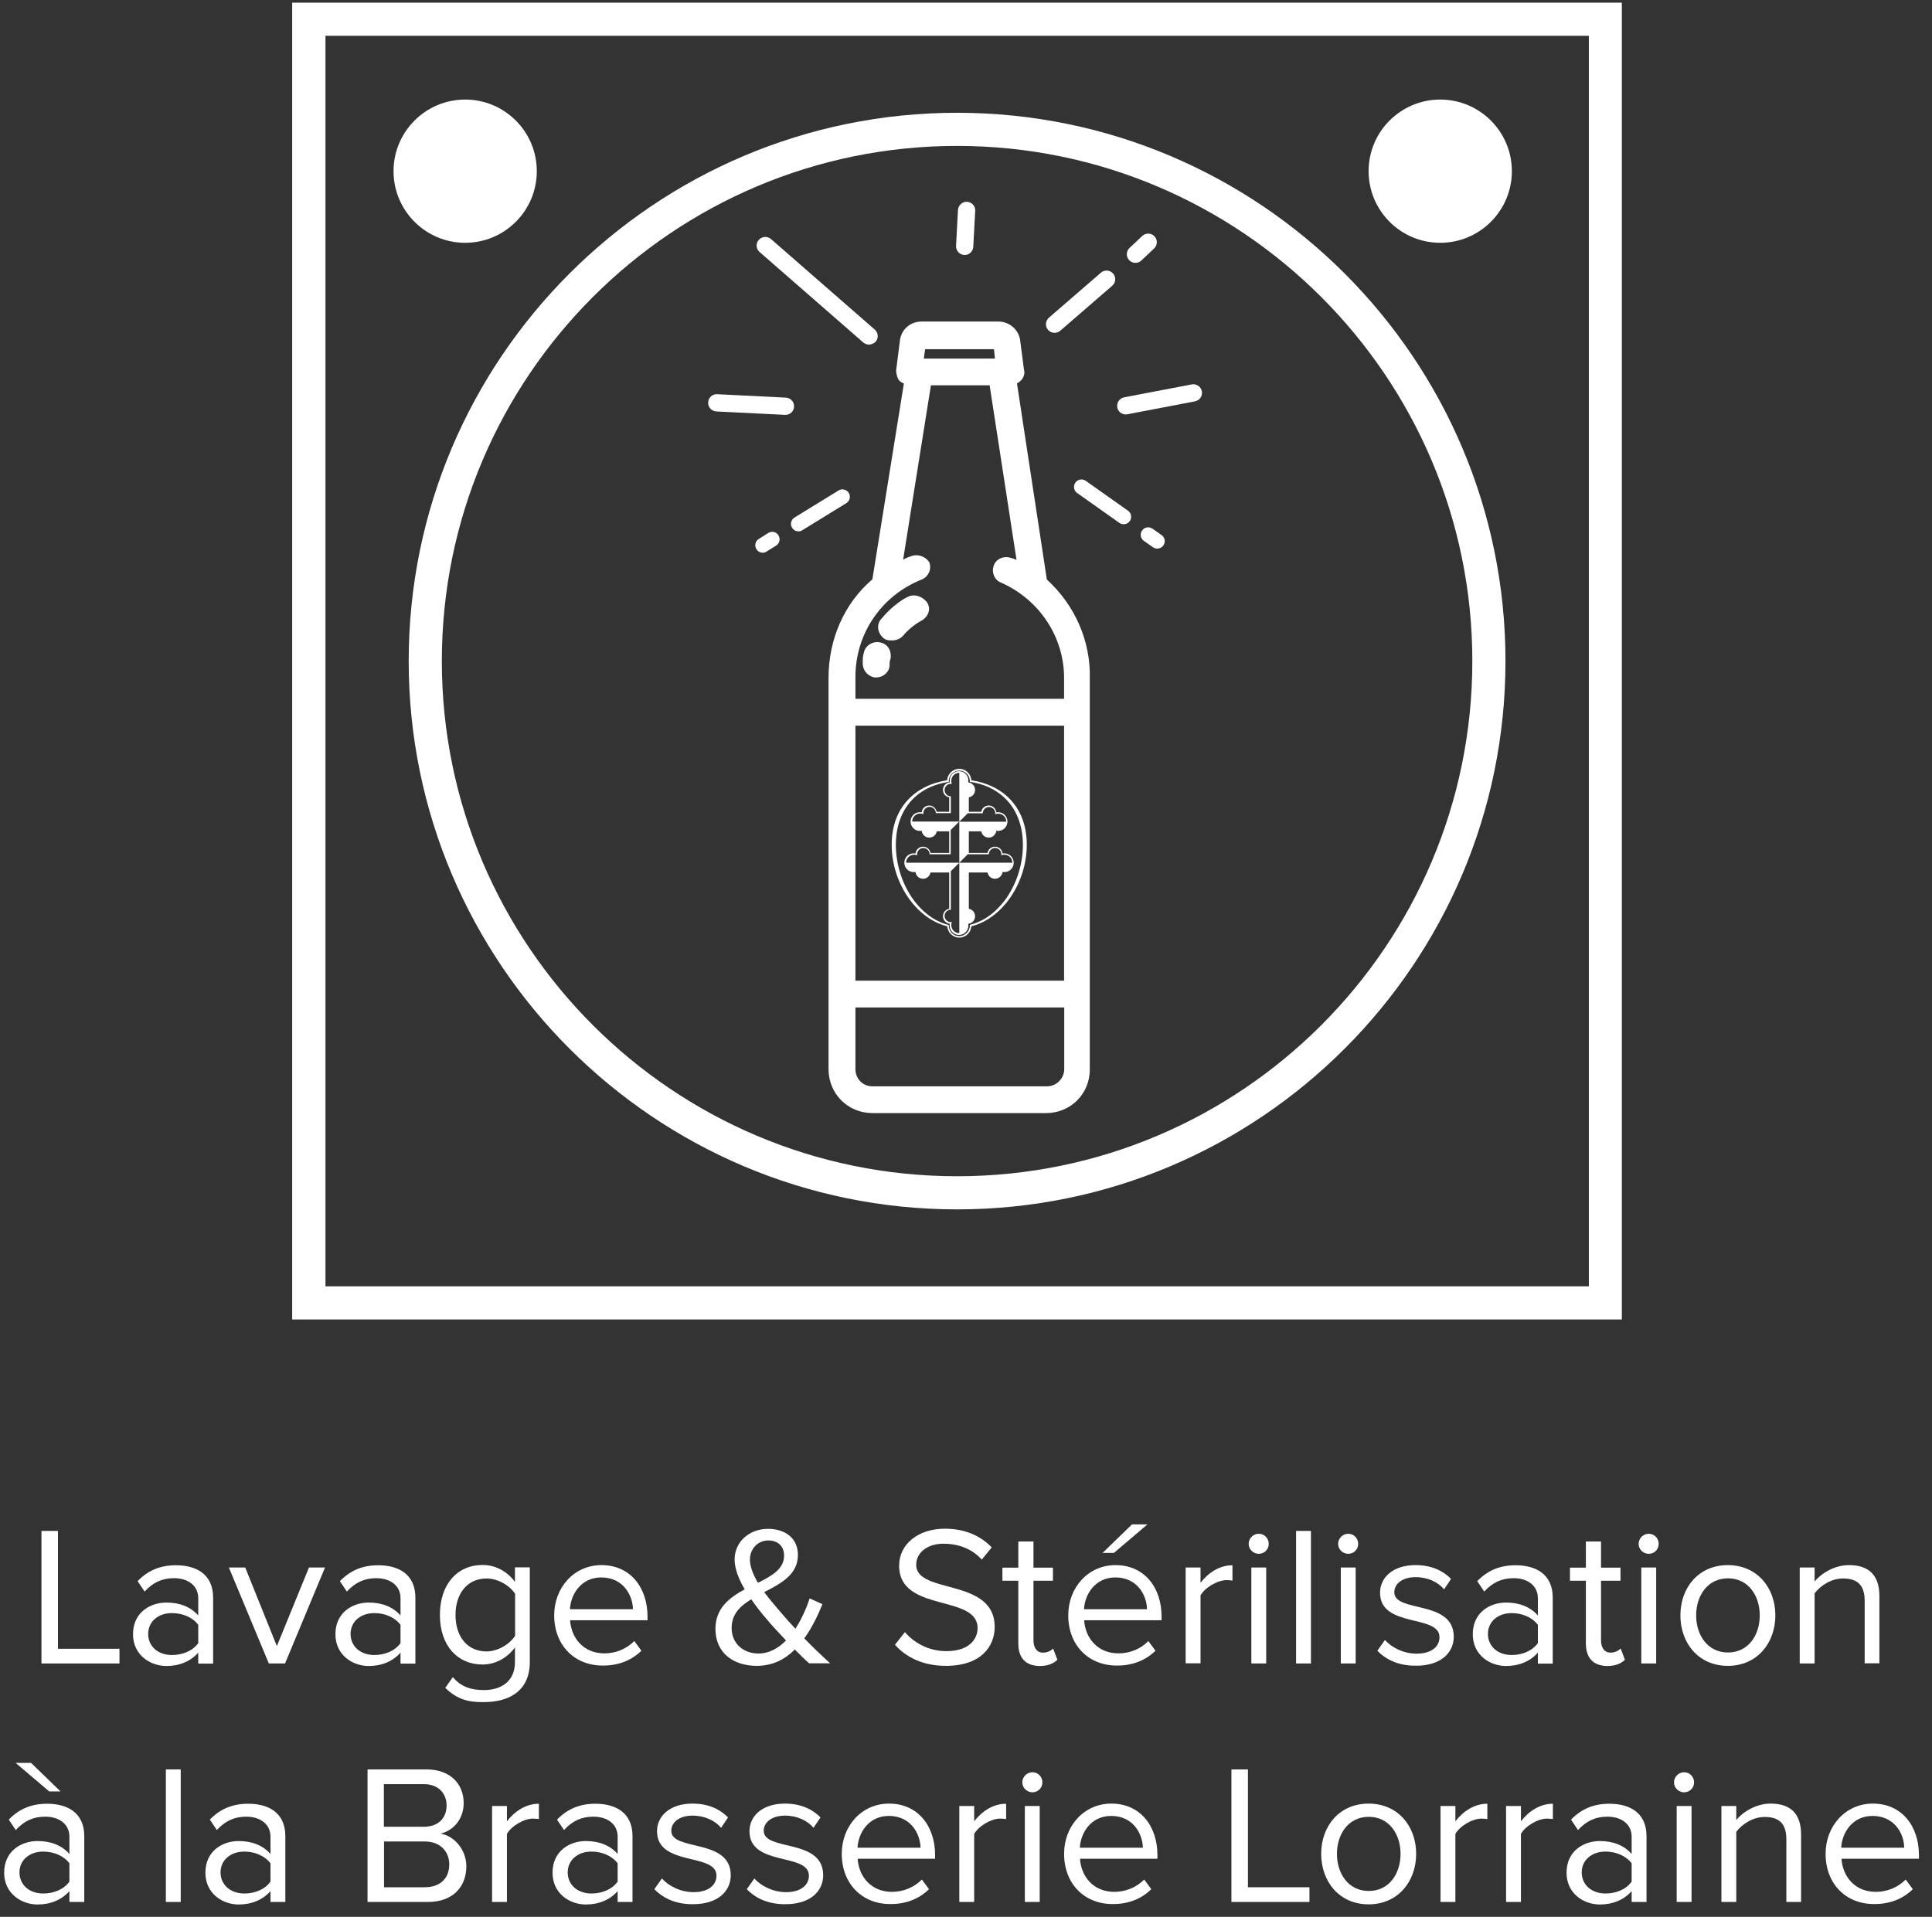 <svg width="130" height="129" viewBox="0 0 130 129" fill="none" xmlns="http://www.w3.org/2000/svg">
<rect x="0" y="0" width="130" height="129" fill="#333333" stroke="none"/>
<path d="M71.88 47.31H57.28V45.56C57.28 42.57 59.09 39.88 61.9 38.76C62.21 38.64 62.4 38.26 62.27 37.95C62.08 37.7 61.71 37.57 61.4 37.7C61.03 37.82 60.71 38.01 60.4 38.2L62.4 25.66H66.83L68.76 38.2C68.51 38.08 68.26 37.89 67.95 37.83C67.64 37.71 67.26 37.83 67.14 38.14C67.02 38.45 67.14 38.83 67.45 38.95C70.13 40.13 71.88 42.76 71.88 45.62V47.31V47.31ZM70.44 73.39H58.71C57.9 73.39 57.28 72.77 57.28 71.96V67.53H71.88V71.96C71.88 72.76 71.19 73.39 70.44 73.39ZM71.88 66.27H57.28V48.55H71.88V66.27ZM62.02 23.23H67.14L67.26 24.42H61.83L62.02 23.23ZM70.19 39.14L68.13 25.6C68.25 25.6 68.38 25.54 68.51 25.41C68.63 25.29 68.7 25.1 68.63 24.91L68.38 22.98C68.32 22.36 67.76 21.92 67.19 21.92H62.01C61.39 21.92 60.89 22.36 60.83 22.98L60.58 24.91C60.58 25.1 60.64 25.28 60.7 25.41C60.82 25.53 61.01 25.6 61.14 25.6L58.96 39.14C57.09 40.7 56.03 43.07 56.03 45.63V71.96C56.03 73.46 57.22 74.64 58.71 74.64H70.38C71.88 74.64 73.06 73.46 73.06 71.96V45.63C73.12 43.07 72 40.76 70.19 39.14Z" fill="white"/>
<path d="M62.16 24.13H66.95L66.88 23.5H62.25L62.16 24.13ZM67.57 24.69H61.51L61.78 22.95H67.38L67.57 24.69ZM57.56 47.03H71.6V45.62C71.6 42.86 69.93 40.34 67.34 39.2C67.13 39.12 66.96 38.94 66.87 38.71C66.79 38.49 66.79 38.25 66.88 38.03C67.06 37.58 67.59 37.38 68.05 37.56C68.17 37.58 68.28 37.63 68.4 37.68L66.59 25.93H62.64L60.77 37.66C60.94 37.57 61.12 37.49 61.31 37.43C61.71 37.27 62.22 37.42 62.49 37.78L62.53 37.84C62.71 38.29 62.47 38.83 62 39.01C59.3 40.09 57.56 42.66 57.56 45.55V47.03V47.03ZM72.16 47.59H57V45.57C57 42.45 58.88 39.67 61.79 38.51C61.95 38.44 62.06 38.25 62.02 38.1C61.89 37.96 61.67 37.9 61.5 37.97C61.14 38.09 60.85 38.26 60.54 38.45L60.03 38.76L62.16 25.4H67.07L69.12 38.71L68.64 38.47C68.56 38.43 68.49 38.39 68.41 38.35C68.24 38.25 68.07 38.16 67.89 38.12C67.68 38.04 67.46 38.09 67.39 38.26C67.36 38.35 67.35 38.45 67.38 38.54C67.4 38.6 67.45 38.68 67.54 38.71C70.34 39.95 72.14 42.67 72.14 45.64V47.59H72.16ZM57.56 66H71.6V48.84H57.56V66ZM72.16 66.55H57V48.28H72.16V66.55ZM57.56 67.8V71.95C57.56 72.61 58.06 73.11 58.72 73.11H70.45C71.08 73.11 71.61 72.58 71.61 71.95V67.8H57.56ZM70.44 73.66H58.71C57.75 73.66 57 72.91 57 71.95V67.24H72.16V71.95C72.16 72.88 71.37 73.66 70.44 73.66ZM60.94 25.24C61.01 25.29 61.1 25.32 61.15 25.32H61.48L59.23 39.29L59.15 39.36C57.35 40.86 56.32 43.15 56.32 45.63V71.96C56.32 73.31 57.38 74.37 58.72 74.37H70.39C71.74 74.37 72.79 73.31 72.79 71.96V45.63C72.85 43.27 71.83 40.98 70.01 39.35L69.93 39.28L69.92 39.18L67.81 25.32H68.13C68.19 25.32 68.27 25.25 68.31 25.22C68.33 25.2 68.4 25.12 68.37 25L68.11 23.02C68.06 22.51 67.6 22.2 67.2 22.2H62.02C61.53 22.2 61.16 22.53 61.11 23.01L60.86 24.95C60.86 25.03 60.9 25.15 60.94 25.24ZM70.38 74.91H58.71C57.05 74.91 55.75 73.61 55.75 71.95V45.62C55.75 43 56.82 40.59 58.7 38.99L60.82 25.81C60.71 25.77 60.6 25.7 60.5 25.6L60.45 25.53C60.4 25.44 60.3 25.19 60.3 24.91L60.55 22.94C60.63 22.19 61.24 21.64 62.01 21.64H67.19C67.94 21.64 68.58 22.22 68.65 22.95L68.9 24.88C68.98 25.1 68.9 25.4 68.69 25.61C68.61 25.69 68.52 25.76 68.43 25.8L70.44 39C72.34 40.74 73.39 43.15 73.33 45.64V71.96C73.34 73.61 72.04 74.91 70.38 74.91Z" fill="white"/>
<path d="M59.15 43.5C58.84 43.44 58.46 43.62 58.4 44C58.34 44.19 58.34 44.37 58.34 44.62C58.34 44.99 58.59 45.24 58.9 45.31H58.96C59.27 45.31 59.58 45.06 59.58 44.75C59.58 44.63 59.58 44.44 59.64 44.31C59.71 43.88 59.52 43.56 59.15 43.5Z" fill="white"/>
<path d="M59.03 43.77C58.95 43.77 58.87 43.79 58.81 43.84C58.74 43.89 58.69 43.96 58.68 44.05C58.62 44.24 58.62 44.39 58.62 44.63C58.62 44.89 58.79 45.01 58.96 45.04C59.14 45.03 59.31 44.89 59.31 44.75C59.31 44.61 59.31 44.41 59.38 44.24C59.4 44.05 59.37 43.82 59.11 43.78H59.1C59.07 43.77 59.05 43.77 59.03 43.77ZM58.96 45.59H58.84C58.37 45.5 58.05 45.11 58.05 44.63C58.05 44.37 58.05 44.15 58.13 43.92C58.16 43.73 58.29 43.52 58.49 43.38C58.7 43.24 58.95 43.18 59.2 43.23C59.72 43.32 60.01 43.77 59.92 44.35L59.89 44.43C59.86 44.5 59.86 44.66 59.86 44.74C59.87 45.2 59.44 45.59 58.96 45.59Z" fill="white"/>
<path d="M61.27 40.38C61.21 40.38 60.27 40.88 59.52 41.82C59.27 42.07 59.33 42.44 59.58 42.69C59.7 42.81 59.83 42.81 60.02 42.81C60.21 42.81 60.4 42.75 60.52 42.62C61.14 41.87 61.89 41.5 61.89 41.5C62.2 41.31 62.33 40.94 62.14 40.69C61.96 40.45 61.58 40.26 61.27 40.38Z" fill="white"/>
<path d="M61.32 40.66C61.15 40.74 60.38 41.2 59.74 41.99C59.58 42.16 59.65 42.36 59.78 42.49C59.82 42.53 59.84 42.53 60.02 42.53C60.14 42.53 60.26 42.49 60.32 42.42C60.96 41.65 61.73 41.26 61.77 41.24C61.85 41.19 61.93 41.09 61.95 40.99C61.96 40.93 61.95 40.88 61.92 40.84C61.8 40.68 61.55 40.55 61.37 40.62L61.32 40.66ZM60.02 43.1C59.81 43.1 59.59 43.1 59.39 42.89C59.01 42.51 58.98 41.97 59.33 41.62C59.97 40.82 60.84 40.25 61.17 40.13C61.62 39.95 62.12 40.2 62.37 40.53C62.49 40.7 62.54 40.91 62.5 41.12C62.45 41.37 62.28 41.6 62.04 41.75C62.01 41.76 61.31 42.12 60.74 42.81C60.55 43 60.3 43.1 60.02 43.1Z" fill="white"/>
<path d="M58.47 23.19C58.33 23.19 58.2 23.14 58.09 23.05L51.11 16.96C50.87 16.75 50.84 16.38 51.06 16.14C51.28 15.9 51.64 15.88 51.88 16.09L58.86 22.18C59.1 22.39 59.13 22.76 58.92 23C58.79 23.12 58.63 23.19 58.47 23.19Z" fill="white"/>
<path d="M70.96 22.4C70.8 22.4 70.64 22.33 70.52 22.2C70.31 21.96 70.34 21.59 70.58 21.38L74.08 18.35C74.32 18.14 74.69 18.17 74.9 18.41C75.11 18.65 75.08 19.02 74.84 19.23L71.34 22.26C71.23 22.35 71.1 22.4 70.96 22.4Z" fill="white"/>
<path d="M76.4 17.69C76.25 17.69 76.09 17.63 75.98 17.51C75.76 17.28 75.77 16.91 76 16.69L76.86 15.88C77.09 15.66 77.46 15.67 77.68 15.9C77.9 16.13 77.89 16.5 77.66 16.72L76.8 17.53C76.69 17.64 76.54 17.69 76.4 17.69Z" fill="white"/>
<path d="M75.75 27.89C75.48 27.89 75.23 27.7 75.18 27.42C75.12 27.11 75.33 26.8 75.64 26.74L80.19 25.87C80.5 25.81 80.81 26.02 80.87 26.33C80.93 26.65 80.72 26.95 80.41 27.01L75.86 27.88C75.83 27.88 75.79 27.89 75.75 27.89Z" fill="white"/>
<path d="M64.91 17.16C64.9 17.16 64.89 17.16 64.88 17.16C64.56 17.14 64.32 16.87 64.33 16.55L64.46 14.13C64.48 13.81 64.77 13.56 65.07 13.58C65.39 13.6 65.64 13.87 65.62 14.19L65.49 16.61C65.47 16.92 65.22 17.16 64.91 17.16Z" fill="white"/>
<path d="M52.85 27.92C52.84 27.92 52.83 27.92 52.82 27.92L48.2 27.69C47.88 27.67 47.63 27.4 47.65 27.08C47.66 26.76 47.94 26.51 48.26 26.53L52.88 26.76C53.2 26.78 53.45 27.05 53.43 27.37C53.42 27.68 53.16 27.92 52.85 27.92Z" fill="white"/>
<path d="M53.73 35.76C53.56 35.76 53.4 35.68 53.3 35.52C53.15 35.28 53.23 34.97 53.46 34.83L56.42 33.01C56.66 32.86 56.96 32.94 57.11 33.17C57.26 33.41 57.18 33.72 56.95 33.86L53.99 35.68C53.91 35.74 53.82 35.76 53.73 35.76Z" fill="white"/>
<path d="M51.33 37.2C51.16 37.2 51 37.12 50.9 36.96C50.75 36.73 50.82 36.41 51.06 36.27L51.69 35.87C51.93 35.72 52.24 35.79 52.38 36.03C52.53 36.27 52.45 36.58 52.22 36.72L51.59 37.11C51.52 37.17 51.42 37.2 51.33 37.2Z" fill="white"/>
<path d="M75.61 35.28C75.51 35.28 75.41 35.25 75.32 35.19L72.48 33.18C72.25 33.02 72.2 32.71 72.36 32.48C72.52 32.25 72.83 32.2 73.06 32.36L75.9 34.37C76.13 34.53 76.18 34.84 76.02 35.07C75.92 35.21 75.77 35.28 75.61 35.28Z" fill="white"/>
<path d="M77.87 36.92C77.77 36.92 77.67 36.891 77.58 36.831L76.97 36.401C76.74 36.24 76.69 35.931 76.85 35.7C77.01 35.471 77.32 35.42 77.55 35.581L78.16 36.011C78.39 36.17 78.44 36.48 78.28 36.711C78.19 36.84 78.03 36.92 77.87 36.92Z" fill="white"/>
<path d="M66.22 61.85C65.91 62.03 65.59 62.16 65.26 62.24C65.26 62.25 65.26 62.27 65.26 62.28C65.26 62.67 64.94 62.99 64.55 63C64.16 63 63.84 62.68 63.84 62.29C63.84 62.28 63.84 62.26 63.84 62.25C63.51 62.17 63.19 62.04 62.88 61.86C62.38 61.57 61.92 61.15 61.52 60.63C60.73 59.58 60.28 58.21 60.28 56.86C60.28 55.54 60.71 54.44 61.53 53.67C62.13 53.11 62.93 52.75 63.84 52.62C63.84 52.6 63.84 52.59 63.84 52.57C63.84 52.18 64.16 51.86 64.55 51.86C64.94 51.86 65.26 52.18 65.26 52.57C65.26 52.59 65.26 52.6 65.26 52.62C66.16 52.74 66.96 53.1 67.57 53.67C68.39 54.43 68.82 55.53 68.83 56.85C68.83 58.2 68.38 59.57 67.59 60.62C67.18 61.14 66.73 61.56 66.22 61.85ZM65.36 52.51C65.33 52.08 64.98 51.74 64.55 51.74C64.12 51.74 63.76 52.08 63.73 52.51C61.61 52.84 60 54.31 60 56.85C60 59.38 61.61 61.81 63.74 62.34C63.77 62.76 64.12 63.1 64.55 63.1C64.98 63.1 65.33 62.76 65.36 62.34C67.48 61.81 69.09 59.38 69.09 56.85C69.09 54.31 67.48 52.83 65.36 52.51Z" fill="white"/>
<path d="M64.55 58.06V62.8C64.25 62.8 64.01 62.56 64.01 62.26C64.01 62.19 64.02 62.12 64.05 62.05C64.03 62.05 64.01 62.06 63.98 62.06C63.75 62.06 63.56 61.87 63.56 61.64C63.56 61.41 63.75 61.22 63.98 61.22V58.63L64.55 58.06H60.97C60.97 57.76 61.21 57.52 61.51 57.52C61.58 57.52 61.65 57.53 61.72 57.56C61.72 57.54 61.71 57.52 61.71 57.49C61.71 57.26 61.9 57.07 62.13 57.07C62.36 57.07 62.55 57.26 62.55 57.49H63.97V55.86L64.54 55.29H61.38C61.38 54.99 61.62 54.75 61.92 54.75C61.99 54.75 62.06 54.77 62.13 54.79C62.13 54.77 62.13 54.75 62.13 54.72C62.13 54.49 62.32 54.3 62.55 54.3C62.78 54.3 62.97 54.49 62.97 54.72H63.98V53.59C63.75 53.59 63.56 53.4 63.56 53.17C63.56 52.94 63.75 52.75 63.98 52.75C64 52.75 64.02 52.75 64.05 52.76C64.02 52.7 64.01 52.63 64.01 52.55C64.01 52.25 64.25 52.01 64.55 52.01V55.3L65.12 54.73H66.13C66.13 54.5 66.32 54.31 66.55 54.31C66.78 54.31 66.97 54.5 66.97 54.73C66.97 54.75 66.97 54.77 66.96 54.8C67.02 54.77 67.09 54.76 67.17 54.76C67.47 54.76 67.71 55 67.71 55.3H64.55V58.06L65.12 57.49H66.54C66.54 57.26 66.73 57.07 66.96 57.07C67.19 57.07 67.38 57.26 67.38 57.49C67.38 57.51 67.38 57.53 67.37 57.56C67.43 57.53 67.5 57.52 67.58 57.52C67.88 57.52 68.12 57.76 68.12 58.06H64.55ZM67.58 57.43C67.54 57.43 67.5 57.43 67.46 57.44C67.43 57.18 67.22 56.98 66.95 56.98C66.7 56.98 66.49 57.16 66.45 57.4H65.19V55.95H66.03C66.07 56.19 66.28 56.37 66.53 56.37C66.79 56.37 67.01 56.17 67.04 55.91C67.08 55.92 67.12 55.92 67.16 55.92C67.51 55.92 67.79 55.64 67.79 55.29C67.79 54.94 67.51 54.66 67.16 54.66C67.12 54.66 67.08 54.66 67.04 54.67C67.01 54.41 66.8 54.21 66.53 54.21C66.28 54.21 66.07 54.39 66.03 54.63H65.19V53.66C65.43 53.62 65.61 53.41 65.61 53.16C65.61 52.9 65.41 52.68 65.15 52.65C65.16 52.61 65.16 52.57 65.16 52.53C65.16 52.18 64.88 51.9 64.53 51.9C64.18 51.9 63.9 52.18 63.9 52.53C63.9 52.57 63.9 52.61 63.91 52.65C63.65 52.68 63.45 52.89 63.45 53.16C63.45 53.41 63.63 53.62 63.87 53.66V54.63H63.02C62.98 54.39 62.77 54.21 62.52 54.21C62.26 54.21 62.04 54.41 62.02 54.67C61.98 54.66 61.94 54.66 61.9 54.66C61.55 54.66 61.27 54.94 61.27 55.29C61.27 55.64 61.55 55.92 61.9 55.92C61.94 55.92 61.98 55.92 62.02 55.91C62.05 56.17 62.26 56.37 62.53 56.37C62.78 56.37 62.99 56.19 63.03 55.95H63.87V57.4H62.61C62.57 57.16 62.36 56.98 62.11 56.98C61.85 56.98 61.63 57.18 61.6 57.44C61.56 57.43 61.52 57.43 61.48 57.43C61.13 57.43 60.85 57.71 60.85 58.06C60.85 58.41 61.13 58.69 61.48 58.69C61.52 58.69 61.56 58.69 61.6 58.68C61.63 58.94 61.84 59.14 62.11 59.14C62.36 59.14 62.57 58.96 62.61 58.72H63.87V61.16C63.63 61.2 63.45 61.41 63.45 61.66C63.45 61.92 63.65 62.14 63.91 62.17C63.9 62.21 63.9 62.25 63.9 62.29C63.9 62.64 64.18 62.92 64.53 62.92C64.88 62.92 65.16 62.64 65.16 62.29C65.16 62.25 65.16 62.21 65.15 62.17C65.41 62.15 65.61 61.93 65.61 61.66C65.61 61.41 65.43 61.2 65.19 61.16V58.72H66.45C66.49 58.96 66.7 59.14 66.95 59.14C67.21 59.14 67.43 58.94 67.46 58.68C67.5 58.69 67.54 58.69 67.58 58.69C67.93 58.69 68.21 58.41 68.21 58.06C68.21 57.72 67.93 57.43 67.58 57.43Z" fill="white"/>
<path d="M64.4 9.82C45.28 9.82 29.73 25.37 29.73 44.49C29.73 63.61 45.28 79.16 64.4 79.16C83.52 79.16 99.07 63.61 99.07 44.49C99.07 25.38 83.52 9.82 64.4 9.82ZM64.4 81.39C44.05 81.39 27.5 64.84 27.5 44.49C27.5 24.14 44.05 7.59 64.4 7.59C84.75 7.59 101.3 24.14 101.3 44.49C101.3 64.84 84.75 81.39 64.4 81.39ZM21.9 86.57H106.91V2.41H21.9V86.57ZM109.13 88.8H19.66V0.18H109.13V88.8Z" fill="white"/>
<path d="M36.12 11.52C36.12 14.18 33.96 16.34 31.3 16.34C28.64 16.34 26.48 14.18 26.48 11.52C26.48 8.86 28.64 6.7 31.3 6.7C33.96 6.7 36.12 8.86 36.12 11.52Z" fill="white"/>
<path d="M101.73 11.52C101.73 14.18 99.57 16.34 96.91 16.34C94.25 16.34 92.09 14.18 92.09 11.52C92.09 8.86 94.25 6.7 96.91 6.7C99.57 6.7 101.73 8.86 101.73 11.52Z" fill="white"/>
<path d="M2.79 111.95V103.03H3.9V110.96H8.04V111.95H2.79Z" fill="white"/>
<path d="M13.34 110.58V109.35C12.95 108.83 12.27 108.56 11.57 108.56C10.62 108.56 9.97 109.15 9.97 109.96C9.97 110.79 10.62 111.38 11.57 111.38C12.27 111.38 12.95 111.12 13.34 110.58ZM13.34 111.95V111.22C12.82 111.81 12.07 112.12 11.2 112.12C10.12 112.12 8.95 111.39 8.95 109.98C8.95 108.52 10.1 107.85 11.2 107.85C12.08 107.85 12.82 108.13 13.34 108.72V107.56C13.34 106.7 12.64 106.21 11.71 106.21C10.93 106.21 10.31 106.48 9.73 107.11L9.26 106.41C9.95 105.69 10.78 105.34 11.84 105.34C13.22 105.34 14.34 105.95 14.34 107.52V111.96H13.34V111.95Z" fill="white"/>
<path d="M18.09 111.95L15.4 105.49H16.5L18.63 110.78L20.79 105.49H21.87L19.18 111.95H18.09Z" fill="white"/>
<path d="M26.95 110.58V109.35C26.56 108.83 25.88 108.56 25.19 108.56C24.24 108.56 23.59 109.15 23.59 109.96C23.59 110.79 24.24 111.38 25.19 111.38C25.88 111.38 26.56 111.12 26.95 110.58ZM26.95 111.95V111.22C26.43 111.81 25.68 112.12 24.81 112.12C23.73 112.12 22.57 111.39 22.57 109.98C22.57 108.52 23.72 107.85 24.81 107.85C25.69 107.85 26.43 108.13 26.95 108.72V107.56C26.95 106.7 26.25 106.21 25.32 106.21C24.54 106.21 23.92 106.48 23.34 107.11L22.87 106.41C23.57 105.69 24.39 105.34 25.45 105.34C26.83 105.34 27.95 105.95 27.95 107.52V111.96H26.95V111.95Z" fill="white"/>
<path d="M34.66 110.09V107.26C34.3 106.71 33.52 106.23 32.74 106.23C31.43 106.23 30.65 107.26 30.65 108.69C30.65 110.11 31.42 111.14 32.74 111.14C33.52 111.13 34.29 110.65 34.66 110.09ZM29.96 113.59L30.47 112.87C31.01 113.5 31.65 113.74 32.57 113.74C33.64 113.74 34.65 113.22 34.65 111.85V110.87C34.17 111.53 33.38 112.02 32.47 112.02C30.79 112.02 29.6 110.76 29.6 108.68C29.6 106.61 30.78 105.32 32.47 105.32C33.34 105.32 34.13 105.75 34.65 106.46V105.48H35.65V111.84C35.65 113.89 34.14 114.55 32.56 114.55C31.49 114.57 30.74 114.35 29.96 113.59Z" fill="white"/>
<path d="M40.46 106.16C39.08 106.16 38.4 107.32 38.35 108.3H42.59C42.57 107.35 41.93 106.16 40.46 106.16ZM37.29 108.71C37.29 106.84 38.63 105.33 40.47 105.33C42.42 105.33 43.57 106.85 43.57 108.79V109.04H38.36C38.44 110.26 39.28 111.27 40.67 111.27C41.42 111.27 42.15 110.98 42.68 110.44L43.16 111.09C42.51 111.73 41.64 112.09 40.59 112.09C38.67 112.11 37.29 110.73 37.29 108.71Z" fill="white"/>
<path d="M51 106.52C51.95 106.05 52.76 105.58 52.76 104.69C52.76 104.03 52.31 103.67 51.7 103.67C51.02 103.67 50.46 104.2 50.46 104.98C50.47 105.45 50.69 106 51 106.52ZM52.89 110.4C52.38 109.86 51.91 109.36 51.66 109.05C51.28 108.62 50.9 108.14 50.55 107.63C49.8 108.09 49.23 108.63 49.23 109.56C49.23 110.67 50.09 111.28 51.03 111.28C51.76 111.28 52.38 110.92 52.89 110.4ZM54.46 111.95C54.19 111.72 53.84 111.38 53.48 111.01C52.83 111.67 51.99 112.11 50.91 112.11C49.39 112.11 48.14 111.27 48.14 109.62C48.14 108.23 49.08 107.52 50.11 106.96C49.71 106.28 49.43 105.58 49.43 104.95C49.43 103.77 50.41 102.89 51.68 102.89C52.83 102.89 53.69 103.52 53.69 104.64C53.69 105.98 52.55 106.56 51.42 107.15C51.78 107.63 52.17 108.08 52.46 108.42C52.82 108.85 53.17 109.24 53.52 109.61C54 108.88 54.32 108.06 54.48 107.57L55.34 107.96C55.05 108.67 54.66 109.51 54.12 110.26C54.65 110.81 55.2 111.34 55.86 111.94H54.46V111.95Z" fill="white"/>
<path d="M60.22 110.69L60.89 109.84C61.46 110.51 62.43 111.12 63.68 111.12C65.27 111.12 65.78 110.26 65.78 109.57C65.78 107.27 60.5 108.55 60.5 105.37C60.5 103.9 61.81 102.88 63.57 102.88C64.92 102.88 65.98 103.35 66.73 104.14L66.06 104.96C65.39 104.21 64.46 103.89 63.48 103.89C62.42 103.89 61.65 104.47 61.65 105.31C61.65 107.32 66.93 106.16 66.93 109.49C66.93 110.77 66.05 112.11 63.64 112.11C62.1 112.11 60.95 111.52 60.22 110.69Z" fill="white"/>
<path d="M68.52 110.6V106.38H67.45V105.5H68.52V103.74H69.54V105.5H70.85V106.38H69.54V110.39C69.54 110.87 69.75 111.22 70.18 111.22C70.47 111.22 70.73 111.09 70.86 110.94L71.15 111.7C70.9 111.94 70.54 112.12 69.96 112.12C69 112.11 68.52 111.56 68.52 110.6Z" fill="white"/>
<path d="M74.95 104.51H74.19L76.17 102.59H77.21L74.95 104.51ZM75.05 106.16C73.67 106.16 72.99 107.32 72.94 108.3H77.18C77.16 107.35 76.52 106.16 75.05 106.16ZM71.88 108.71C71.88 106.84 73.22 105.33 75.06 105.33C77.01 105.33 78.16 106.85 78.16 108.79V109.04H72.95C73.03 110.26 73.87 111.27 75.26 111.27C76.01 111.27 76.75 110.98 77.27 110.44L77.75 111.09C77.1 111.73 76.23 112.09 75.18 112.09C73.26 112.11 71.88 110.73 71.88 108.71Z" fill="white"/>
<path d="M79.78 111.95V105.49H80.78V106.52C81.3 105.85 82.05 105.34 82.93 105.34V106.37C82.81 106.36 82.69 106.34 82.54 106.34C81.91 106.34 81.07 106.85 80.78 107.37V111.94H79.78V111.95Z" fill="white"/>
<path d="M84.2 105.49H85.2V111.95H84.2V105.49ZM84.02 103.9C84.02 103.53 84.33 103.22 84.7 103.22C85.08 103.22 85.37 103.53 85.37 103.9C85.37 104.27 85.08 104.57 84.7 104.57C84.33 104.57 84.02 104.27 84.02 103.9Z" fill="white"/>
<path d="M88.21 103.03H87.21V111.95H88.21V103.03Z" fill="white"/>
<path d="M90.22 105.49H91.22V111.95H90.22V105.49ZM90.04 103.9C90.04 103.53 90.35 103.22 90.72 103.22C91.1 103.22 91.39 103.53 91.39 103.9C91.39 104.27 91.1 104.57 90.72 104.57C90.35 104.57 90.04 104.27 90.04 103.9Z" fill="white"/>
<path d="M92.68 111.09L93.19 110.37C93.62 110.86 94.43 111.29 95.32 111.29C96.31 111.29 96.86 110.82 96.86 110.18C96.86 108.62 92.86 109.58 92.86 107.19C92.86 106.17 93.72 105.33 95.25 105.33C96.36 105.33 97.13 105.74 97.64 106.26L97.17 106.96C96.78 106.49 96.09 106.14 95.25 106.14C94.37 106.14 93.82 106.58 93.82 107.16C93.82 108.56 97.82 107.64 97.82 110.15C97.82 111.23 96.95 112.1 95.29 112.1C94.22 112.11 93.33 111.77 92.68 111.09Z" fill="white"/>
<path d="M103.48 110.58V109.35C103.09 108.83 102.41 108.56 101.72 108.56C100.77 108.56 100.12 109.15 100.12 109.96C100.12 110.79 100.77 111.38 101.72 111.38C102.41 111.38 103.09 111.12 103.48 110.58ZM103.48 111.95V111.22C102.96 111.81 102.21 112.12 101.34 112.12C100.26 112.12 99.1 111.39 99.1 109.98C99.1 108.52 100.25 107.85 101.34 107.85C102.22 107.85 102.96 108.13 103.48 108.72V107.56C103.48 106.7 102.78 106.21 101.85 106.21C101.07 106.21 100.45 106.48 99.87 107.11L99.4 106.41C100.1 105.69 100.92 105.34 101.98 105.34C103.36 105.34 104.48 105.95 104.48 107.52V111.96H103.48V111.95Z" fill="white"/>
<path d="M106.71 110.6V106.38H105.64V105.5H106.71V103.74H107.73V105.5H109.04V106.38H107.73V110.39C107.73 110.87 107.94 111.22 108.37 111.22C108.66 111.22 108.92 111.09 109.05 110.94L109.34 111.7C109.09 111.94 108.73 112.12 108.15 112.12C107.19 112.11 106.71 111.56 106.71 110.6Z" fill="white"/>
<path d="M110.44 105.49H111.44V111.95H110.44V105.49ZM110.26 103.9C110.26 103.53 110.57 103.22 110.94 103.22C111.32 103.22 111.61 103.53 111.61 103.9C111.61 104.27 111.32 104.57 110.94 104.57C110.57 104.57 110.26 104.27 110.26 103.9Z" fill="white"/>
<path d="M118.41 108.71C118.41 107.4 117.65 106.22 116.27 106.22C114.89 106.22 114.13 107.4 114.13 108.71C114.13 110.03 114.89 111.21 116.27 111.21C117.65 111.21 118.41 110.04 118.41 108.71ZM113.07 108.71C113.07 106.84 114.3 105.33 116.26 105.33C118.22 105.33 119.46 106.84 119.46 108.71C119.46 110.58 118.23 112.11 116.26 112.11C114.29 112.11 113.07 110.58 113.07 108.71Z" fill="white"/>
<path d="M125.47 111.95V107.73C125.47 106.58 124.88 106.23 124.01 106.23C123.22 106.23 122.49 106.71 122.1 107.23V111.95H121.1V105.49H122.1V106.43C122.56 105.88 123.44 105.33 124.41 105.33C125.75 105.33 126.46 106.01 126.46 107.41V111.94H125.47V111.95Z" fill="white"/>
<path d="M4.67 126.63V125.4C4.28 124.88 3.6 124.61 2.91 124.61C1.96 124.61 1.31 125.2 1.31 126.01C1.31 126.84 1.96 127.43 2.91 127.43C3.6 127.43 4.28 127.17 4.67 126.63ZM3.31 120.56L1.05 118.64H2.09L4.07 120.56H3.31ZM4.67 128V127.27C4.15 127.86 3.4 128.17 2.53 128.17C1.45 128.17 0.28 127.44 0.28 126.03C0.28 124.57 1.43 123.9 2.53 123.9C3.41 123.9 4.15 124.18 4.67 124.77V123.61C4.67 122.75 3.97 122.26 3.04 122.26C2.26 122.26 1.64 122.53 1.06 123.16L0.59 122.46C1.28 121.74 2.11 121.39 3.17 121.39C4.55 121.39 5.67 122 5.67 123.57V128H4.67Z" fill="white"/>
<path d="M12.16 119.08H11.16V128H12.16V119.08Z" fill="white"/>
<path d="M18.2 126.63V125.4C17.81 124.88 17.13 124.61 16.44 124.61C15.49 124.61 14.84 125.2 14.84 126.01C14.84 126.84 15.5 127.43 16.44 127.43C17.13 127.43 17.82 127.17 18.2 126.63ZM18.2 128V127.27C17.68 127.86 16.93 128.17 16.06 128.17C14.98 128.17 13.82 127.44 13.82 126.03C13.82 124.57 14.97 123.9 16.06 123.9C16.94 123.9 17.68 124.18 18.2 124.77V123.61C18.2 122.75 17.5 122.26 16.57 122.26C15.79 122.26 15.17 122.53 14.59 123.16L14.12 122.46C14.81 121.74 15.64 121.39 16.7 121.39C18.08 121.39 19.2 122 19.2 123.57V128H18.2Z" fill="white"/>
<path d="M30.23 125.47C30.23 124.65 29.67 123.93 28.58 123.93H25.84V127.01H28.58C29.61 127.01 30.23 126.42 30.23 125.47ZM30.05 121.51C30.05 120.71 29.52 120.07 28.51 120.07H25.83V122.94H28.51C29.52 122.94 30.05 122.33 30.05 121.51ZM24.73 128V119.08H28.7C30.25 119.08 31.2 120.01 31.2 121.35C31.2 122.47 30.45 123.22 29.64 123.4C30.59 123.55 31.38 124.52 31.38 125.59C31.38 127.02 30.43 128 28.8 128H24.73Z" fill="white"/>
<path d="M33.11 128V121.54H34.11V122.57C34.63 121.9 35.38 121.39 36.26 121.39V122.42C36.14 122.41 36.02 122.39 35.87 122.39C35.24 122.39 34.4 122.9 34.11 123.42V128H33.11Z" fill="white"/>
<path d="M41.56 126.63V125.4C41.17 124.88 40.49 124.61 39.8 124.61C38.85 124.61 38.2 125.2 38.2 126.01C38.2 126.84 38.85 127.43 39.8 127.43C40.49 127.43 41.17 127.17 41.56 126.63ZM41.56 128V127.27C41.04 127.86 40.29 128.17 39.42 128.17C38.34 128.17 37.18 127.44 37.18 126.03C37.18 124.57 38.33 123.9 39.42 123.9C40.3 123.9 41.04 124.18 41.56 124.77V123.61C41.56 122.75 40.86 122.26 39.93 122.26C39.15 122.26 38.53 122.53 37.95 123.16L37.48 122.46C38.18 121.74 39 121.39 40.06 121.39C41.44 121.39 42.56 122 42.56 123.57V128H41.56Z" fill="white"/>
<path d="M44.03 127.14L44.54 126.42C44.97 126.91 45.78 127.34 46.67 127.34C47.66 127.34 48.21 126.87 48.21 126.23C48.21 124.67 44.21 125.63 44.21 123.24C44.21 122.22 45.07 121.38 46.6 121.38C47.71 121.38 48.48 121.79 48.99 122.31L48.52 123.01C48.13 122.54 47.44 122.19 46.6 122.19C45.72 122.19 45.17 122.63 45.17 123.21C45.17 124.61 49.17 123.69 49.17 126.2C49.17 127.28 48.3 128.15 46.64 128.15C45.57 128.16 44.69 127.82 44.03 127.14Z" fill="white"/>
<path d="M50.25 127.14L50.76 126.42C51.19 126.91 52 127.34 52.89 127.34C53.88 127.34 54.43 126.87 54.43 126.23C54.43 124.67 50.43 125.63 50.43 123.24C50.43 122.22 51.29 121.38 52.82 121.38C53.93 121.38 54.7 121.79 55.21 122.31L54.74 123.01C54.35 122.54 53.66 122.19 52.82 122.19C51.94 122.19 51.39 122.63 51.39 123.21C51.39 124.61 55.39 123.69 55.39 126.2C55.39 127.28 54.52 128.15 52.86 128.15C51.79 128.16 50.91 127.82 50.25 127.14Z" fill="white"/>
<path d="M59.81 122.21C58.43 122.21 57.75 123.37 57.7 124.35H61.94C61.92 123.4 61.28 122.21 59.81 122.21ZM56.64 124.76C56.64 122.89 57.98 121.38 59.82 121.38C61.77 121.38 62.92 122.9 62.92 124.84V125.09H57.71C57.79 126.31 58.63 127.32 60.02 127.32C60.77 127.32 61.5 127.03 62.03 126.49L62.51 127.14C61.86 127.78 60.99 128.14 59.94 128.14C58.02 128.16 56.64 126.78 56.64 124.76Z" fill="white"/>
<path d="M64.55 128V121.54H65.55V122.57C66.07 121.9 66.82 121.39 67.7 121.39V122.42C67.58 122.41 67.46 122.39 67.31 122.39C66.68 122.39 65.84 122.9 65.55 123.42V128H64.55Z" fill="white"/>
<path d="M68.96 121.54H69.96V128H68.96V121.54ZM68.79 119.95C68.79 119.58 69.1 119.27 69.47 119.27C69.85 119.27 70.14 119.58 70.14 119.95C70.14 120.32 69.85 120.62 69.47 120.62C69.1 120.62 68.79 120.32 68.79 119.95Z" fill="white"/>
<path d="M74.77 122.21C73.39 122.21 72.71 123.37 72.66 124.35H76.9C76.88 123.4 76.24 122.21 74.77 122.21ZM71.6 124.76C71.6 122.89 72.94 121.38 74.78 121.38C76.73 121.38 77.88 122.9 77.88 124.84V125.09H72.67C72.75 126.31 73.59 127.32 74.98 127.32C75.73 127.32 76.46 127.03 76.99 126.49L77.47 127.14C76.82 127.78 75.95 128.14 74.9 128.14C72.98 128.16 71.6 126.78 71.6 124.76Z" fill="white"/>
<path d="M82.86 128V119.08H83.97V127.01H88.11V128H82.86Z" fill="white"/>
<path d="M94.24 124.76C94.24 123.45 93.48 122.27 92.1 122.27C90.72 122.27 89.96 123.45 89.96 124.76C89.96 126.08 90.72 127.26 92.1 127.26C93.48 127.26 94.24 126.09 94.24 124.76ZM88.9 124.76C88.9 122.89 90.13 121.38 92.09 121.38C94.05 121.38 95.29 122.89 95.29 124.76C95.29 126.63 94.06 128.16 92.09 128.16C90.12 128.16 88.9 126.63 88.9 124.76Z" fill="white"/>
<path d="M96.93 128V121.54H97.93V122.57C98.45 121.9 99.2 121.39 100.08 121.39V122.42C99.96 122.41 99.84 122.39 99.69 122.39C99.06 122.39 98.22 122.9 97.93 123.42V128H96.93Z" fill="white"/>
<path d="M101.34 128V121.54H102.34V122.57C102.86 121.9 103.61 121.39 104.49 121.39V122.42C104.37 122.41 104.25 122.39 104.1 122.39C103.47 122.39 102.63 122.9 102.34 123.42V128H101.34Z" fill="white"/>
<path d="M109.79 126.63V125.4C109.4 124.88 108.72 124.61 108.03 124.61C107.08 124.61 106.43 125.2 106.43 126.01C106.43 126.84 107.09 127.43 108.03 127.43C108.72 127.43 109.41 127.17 109.79 126.63ZM109.79 128V127.27C109.27 127.86 108.52 128.17 107.65 128.17C106.57 128.17 105.41 127.44 105.41 126.03C105.41 124.57 106.56 123.9 107.65 123.9C108.53 123.9 109.27 124.18 109.79 124.77V123.61C109.79 122.75 109.09 122.26 108.16 122.26C107.38 122.26 106.76 122.53 106.18 123.16L105.71 122.46C106.41 121.74 107.23 121.39 108.29 121.39C109.67 121.39 110.79 122 110.79 123.57V128H109.79Z" fill="white"/>
<path d="M112.82 121.54H113.82V128H112.82V121.54ZM112.64 119.95C112.64 119.58 112.95 119.27 113.32 119.27C113.7 119.27 113.99 119.58 113.99 119.95C113.99 120.32 113.7 120.62 113.32 120.62C112.95 120.62 112.64 120.32 112.64 119.95Z" fill="white"/>
<path d="M120.2 128V123.78C120.2 122.63 119.61 122.28 118.74 122.28C117.95 122.28 117.22 122.76 116.83 123.28V128H115.83V121.54H116.83V122.48C117.29 121.93 118.17 121.38 119.14 121.38C120.48 121.38 121.19 122.06 121.19 123.46V128H120.2Z" fill="white"/>
<path d="M126 122.21C124.62 122.21 123.94 123.37 123.89 124.35H128.13C128.12 123.4 127.47 122.21 126 122.21ZM122.84 124.76C122.84 122.89 124.18 121.38 126.02 121.38C127.97 121.38 129.12 122.9 129.12 124.84V125.09H123.91C123.99 126.31 124.83 127.32 126.22 127.32C126.97 127.32 127.7 127.03 128.23 126.49L128.71 127.14C128.06 127.78 127.19 128.14 126.14 128.14C124.21 128.16 122.84 126.78 122.84 124.76Z" fill="white"/>
</svg>
